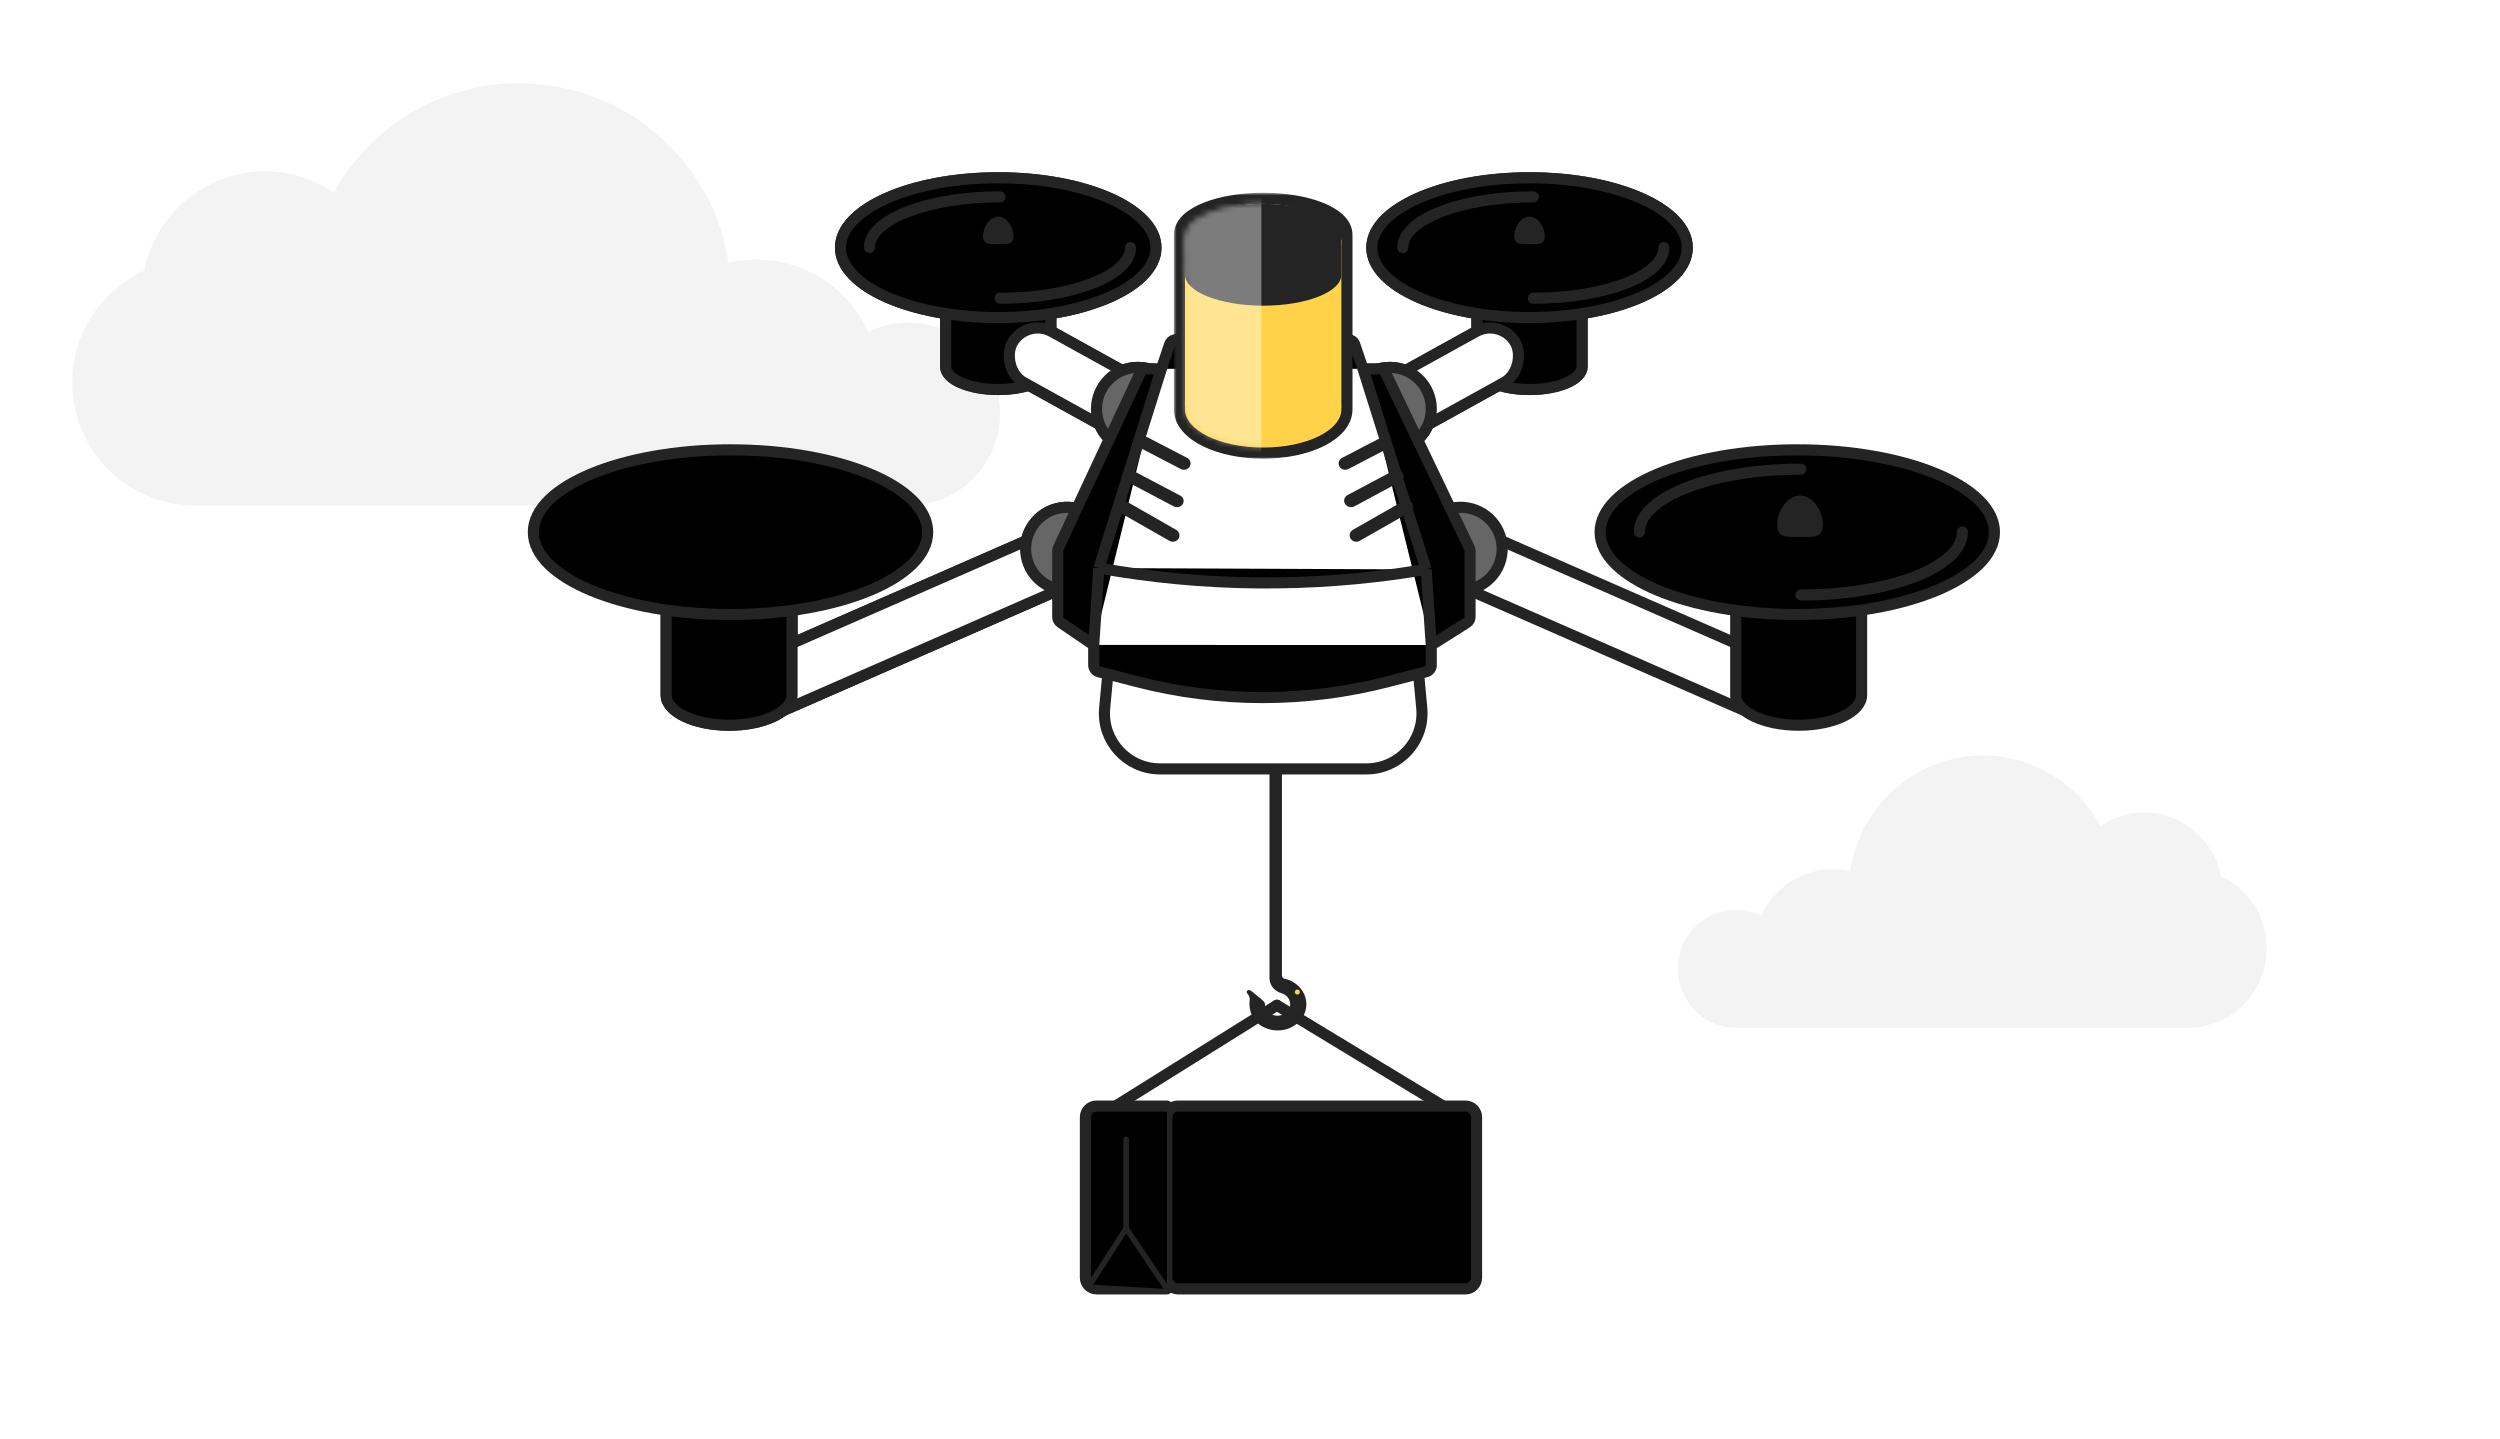 <?xml version="1.0"?>
<svg width="450" height="259" xmlns="http://www.w3.org/2000/svg" xmlns:svg="http://www.w3.org/2000/svg">
 <mask height="48" id="path-65-outside-1" maskUnits="userSpaceOnUse" width="33" x="211.3" y="34.7">
  <rect fill="white" height="48" id="svg_1" width="33" x="211.3" y="34.7"/>
  <path clip-rule="evenodd" d="m227.38,36.7c7.77,0 14.07,2.49 14.07,5.56c0,0.11 -0.01,0.21 -0.02,0.32c-0.01,0 0,0.01 0.01,0.01l0,0c0,0 0.01,0 0.01,0.01l0,0.64l0,0.33l0,5.56l0,0.33l0,23.89c0,0 -0.01,0.01 -0.01,0.01l0,0c0,0 -0.01,0 -0.01,0c0.01,0.11 0.02,0.22 0.02,0.32c0,3.8 -6.3,6.88 -14.07,6.88c-7.78,0 -14.08,-3.08 -14.08,-6.88c0,-0.1 0.01,-0.21 0.02,-0.32c0,0 0,0 -0.01,0l0,0c0,0 -0.01,-0.01 -0.01,-0.01l0,-23.89l0,-0.33l0,-5.56l0,-0.33l0,-0.64c0,-0.01 0.01,-0.01 0.01,-0.01l0,0c0.01,0 0.02,-0.01 0.02,-0.01c-0.02,-0.11 -0.03,-0.21 -0.03,-0.32c0,-3.07 6.3,-5.56 14.08,-5.56z" fill-rule="evenodd" id="svg_2"/>
 </mask>
 <mask height="45" id="mask0" maskUnits="userSpaceOnUse" width="29" x="213" y="36">
  <path d="m241.45,73.68c0,3.8 -6.3,6.88 -14.07,6.88c-7.78,0 -14.08,-3.08 -14.08,-6.88c0,-3.79 6.3,-6.87 14.08,-6.87c7.77,0 14.07,3.08 14.07,6.87z" fill="#242424" id="svg_3"/>
  <path d="m241.45,43.57c0,3.8 -6.3,6.87 -14.07,6.87c-7.78,0 -14.08,-3.07 -14.08,-6.87c0,-3.8 6.3,-6.87 14.08,-6.87c7.77,0 14.07,3.07 14.07,6.87z" fill="#242424" id="svg_4"/>
  <path d="m213.3,43.24l28.15,0l0,30.12l-28.15,0l0,-30.12z" fill="#242424" id="svg_5"/>
  <ellipse cx="227.38" cy="42.26" fill="#FFD249" id="svg_6" rx="14.07" ry="5.56"/>
  <ellipse cx="227.38" cy="49.46" fill="#FFD249" id="svg_7" rx="14.07" ry="5.56"/>
  <rect fill="#FFD249" height="6.55" id="svg_8" width="28.14" x="213.3" y="42.59"/>
 </mask>
 <defs>
  <filter color-interpolation-filters="sRGB" filterUnits="userSpaceOnUse" height="92" id="filter0_d" width="183" x="5" y="7">
   <feFlood flood-opacity="0" result="BackgroundImageFix"/>
   <feColorMatrix in="SourceAlpha" result="hardAlpha" type="matrix" values="0 0 0 0 0 0 0 0 0 0 0 0 0 0 0 0 0 0 127 0"/>
   <feOffset dy="4"/>
   <feGaussianBlur stdDeviation="4"/>
   <feColorMatrix type="matrix" values="0 0 0 0 0 0 0 0 0 0 0 0 0 0 0 0 0 0 0.08 0"/>
   <feBlend in2="BackgroundImageFix"/>
   <feBlend in="SourceGraphic" in2="effect1_dropShadow"/>
  </filter>
  <filter color-interpolation-filters="sRGB" filterUnits="userSpaceOnUse" height="65" id="filter1_d" width="122" x="294" y="128">
   <feFlood flood-opacity="0" result="BackgroundImageFix"/>
   <feColorMatrix in="SourceAlpha" result="hardAlpha" type="matrix" values="0 0 0 0 0 0 0 0 0 0 0 0 0 0 0 0 0 0 127 0"/>
   <feOffset dy="4"/>
   <feGaussianBlur stdDeviation="4"/>
   <feColorMatrix type="matrix" values="0 0 0 0 0 0 0 0 0 0 0 0 0 0 0 0 0 0 0.08 0"/>
   <feBlend in2="BackgroundImageFix"/>
   <feBlend in="SourceGraphic" in2="effect1_dropShadow"/>
  </filter>
 </defs>
 <g class="layer">
  <title>Layer 1</title>
  <rect fill="white" height="259" id="svg_9" width="450"/>
  <g filter="url(#filter0_d)" id="svg_10">
   <path clip-rule="evenodd" d="m25.96,44.73c1.99,-10.18 10.98,-17.87 21.78,-17.87c4.58,0 8.84,1.39 12.37,3.76c6.5,-11.7 18.99,-19.62 33.34,-19.62c19.1,0 34.91,14.01 37.67,32.28c1.59,-0.36 3.24,-0.56 4.94,-0.56c8.99,0 16.73,5.33 20.22,13c2.18,-1.06 4.62,-1.66 7.21,-1.66c9.12,0 16.51,7.38 16.51,16.47c0,9.1 -7.39,16.47 -16.51,16.47l-27.43,0l-6.44,0l-63.31,0l-2.06,0l-29.05,0c-12.26,0 -22.2,-9.91 -22.2,-22.14c0,-8.94 5.31,-16.63 12.96,-20.13" fill="#F3F3F3" fill-rule="evenodd" id="svg_11"/>
  </g>
  <g filter="url(#filter1_d)" id="svg_12">
   <path clip-rule="evenodd" d="m399.77,153.75c-1.26,-6.57 -6.97,-11.52 -13.82,-11.52c-2.91,0 -5.61,0.89 -7.85,2.42c-4.12,-7.54 -12.06,-12.65 -21.17,-12.65c-12.12,0 -22.15,9.03 -23.91,20.81c-1.01,-0.23 -2.05,-0.36 -3.13,-0.36c-5.71,0 -10.62,3.44 -12.83,8.38c-1.39,-0.68 -2.94,-1.07 -4.58,-1.07c-5.79,0 -10.48,4.76 -10.48,10.62c0,5.87 4.69,10.62 10.48,10.62l17.41,0l4.09,0l40.19,0l1.3,0l18.44,0c7.78,0 14.09,-6.39 14.09,-14.27c0,-5.77 -3.37,-10.73 -8.23,-12.98z" fill="#F3F3F3" fill-rule="evenodd" id="svg_13"/>
  </g>
  <path d="m200.81,199.09l29.03,-18.14" id="svg_14" stroke="#242424" stroke-linecap="round" stroke-linejoin="bevel" stroke-width="2"/>
  <path d="m225.26,178.4l1.67,1.36c0.32,0.29 0.76,0.57 0.76,0.99c0.01,0.36 0.09,0.72 0.3,1.03c0.47,0.72 1.28,1.1 2.14,1.04c0.53,-0.03 1.02,-0.23 1.4,-0.57c0.38,-0.33 0.63,-0.77 0.69,-1.25c0.06,-0.47 -0.06,-0.96 -0.34,-1.36c-0.29,-0.41 -0.71,-0.71 -1.21,-0.86c-0.63,-0.18 -1.17,-0.54 -1.56,-1.02c-0.39,-0.49 -0.6,-1.07 -0.6,-1.67l0,-37.18c0,-0.61 0.5,-1.11 1.12,-1.11l0,0c0.62,0 1.12,0.5 1.12,1.11l0,35.53l0,1.15c0,0.28 0.21,0.55 0.48,0.59c0.03,0 0.07,0.01 0.11,0.01c0.08,0 0.15,0.04 0.22,0.06l0,0c1.1,0.33 2.05,0.98 2.69,1.85c0.65,0.88 0.96,1.93 0.88,2.98c-0.17,2.34 -2.24,4.23 -4.79,4.39c-0.13,0.01 -0.26,0.01 -0.38,0.01c-1.32,0 -2.54,-0.46 -3.53,-1.27c-1.54,-1.27 -1.6,-3.21 -1.49,-4.25c0.03,-0.32 -0.06,-0.64 -0.25,-0.9l-0.21,-0.29c-0.28,-0.31 0.2,-0.85 0.78,-0.37z" fill="#242424" id="svg_15"/>
  <path d="m259.78,199.09l-29.94,-18.14" id="svg_16" stroke="#242424" stroke-linecap="round" stroke-linejoin="bevel" stroke-width="2"/>
  <path d="m200.24,112.46l54.28,0l1.4,15.01c0.54,5.87 -4.07,10.93 -9.96,10.93l-18.58,0l-18.58,0c-5.89,0 -10.51,-5.06 -9.96,-10.93l1.4,-15.01z" fill="white" id="svg_17" stroke="#242424" stroke-width="2"/>
  <rect fill="white" height="32.66" id="svg_18" width="54.43" x="210.81" y="198.99"/>
  <path d="m202.71,221.1l-7.34,10.9l0,-32.91l14.67,0l0,32.91l-7.33,-10.9z" fill="#FFD249" id="svg_19"/>
  <path d="m202.71,221.1l7.33,10.9l-14.67,0l7.34,-10.9z" fill="#FFD249" id="svg_20"/>
  <path d="m210.04,201.09c0,-1.1 0.9,-2 2,-2l0.93,0l11.74,0l14.67,0l11.73,0l12.67,0c1.1,0 2,0.9 2,2l0,28.91c0,1.1 -0.9,2 -2,2l-51.74,0c-1.1,0 -2,-0.9 -2,-2l0,-28.91z" id="svg_21" stroke="#242424" stroke-linecap="round" stroke-linejoin="round" stroke-width="2"/>
  <path d="m210.04,199.09l-12.67,0c-1.1,0 -2,0.9 -2,2l0,28.91c0,1.1 0.9,2 2,2l12.67,0" id="svg_22" stroke="#242424" stroke-linecap="round" stroke-linejoin="round" stroke-width="2"/>
  <path d="m202.71,205.1l0,16" id="svg_23" stroke="#242424" stroke-linecap="round" stroke-linejoin="round"/>
  <path d="m196.19,231.24l6.52,-10.14l7.33,10.9" id="svg_24" stroke="#242424" stroke-linecap="round" stroke-linejoin="round"/>
  <rect fill="#242424" height="0.91" id="svg_25" rx="0.45" transform="matrix(-0.866 -0.5 0.5 -0.866 233.691 179.191)" width="3.54"/>
  <ellipse fill="#FFD249" id="svg_26" rx="0.45" ry="0.45" transform="matrix(-0.866 -0.5 0.5 -0.866 233.525 178.572)"/>
  <rect fill="white" height="10.46" id="svg_27" rx="5.23" stroke="#242424" stroke-width="2" transform="matrix(0.916 -0.401 0.401 0.916 131.577 120.607)" width="62.99"/>
  <ellipse fill="white" id="svg_28" rx="7.47" ry="7.47" stroke="#242424" stroke-width="2" transform="matrix(0.986 -0.169 0.169 0.986 192.083 98.784)"/>
  <path d="m142.57,97.61c0,-3 -5.07,-5.43 -11.33,-5.43c-6.26,0 -11.33,2.43 -11.33,5.43c0,0 0,0 0,0l0,26.86l0,0c0,0.2 0,0.41 0,0.62c0,0 0,0.01 0,0.02c0,3 5.07,5.43 11.33,5.43c6.26,0 11.33,-2.43 11.33,-5.43c0,-0.01 0,-0.02 0,-0.02c0,-0.21 0,-0.42 0,-0.62l0,0l0,-26.86z" fill="white" id="svg_29"/>
  <path d="m142.57,97.61c0,-3 -5.07,-5.43 -11.33,-5.43c-6.26,0 -11.33,2.43 -11.33,5.43c0,0 0,0 0,0m22.66,0l0,26.86l0,0c0,0.2 0,0.41 0,0.62c0,0 0,0.01 0,0.02c0,3 -5.07,5.43 -11.33,5.43c-6.26,0 -11.33,-2.43 -11.33,-5.43c0,-0.01 0,-0.02 0,-0.02c0,-0.21 0,-0.42 0,-0.62l0,0l0,-26.86m22.66,0l0,0c-7.26,2.98 -15.4,2.98 -22.66,0l0,0" id="svg_30" stroke="#242424" stroke-width="2"/>
  <path d="m135.1,94.42c0,2.47 -1.84,2.24 -4.11,2.24c-2.27,0 -4.11,0.23 -4.11,-2.24c0,-2.48 1.84,-5.23 4.11,-5.23c2.27,0 4.11,2.75 4.11,5.23z" fill="#242424" id="svg_31"/>
  <path d="m189.15,45.31c0,-2.26 -4.24,-4.09 -9.47,-4.09c-5.22,0 -9.46,1.83 -9.46,4.09c0,0 0,0 0,0l0,20.23l0,0c0,0.15 0,0.31 0,0.47c0,0 0,0 0,0.01c0,2.26 4.24,4.09 9.46,4.09c5.23,0 9.47,-1.83 9.47,-4.09c0,-0.01 0,-0.01 0,-0.01c0,-0.16 0,-0.32 0,-0.47l0,0l0,-20.23z" fill="white" id="svg_32"/>
  <path d="m189.15,45.31c0,-2.26 -4.24,-4.09 -9.47,-4.09c-5.22,0 -9.46,1.83 -9.46,4.09c0,0 0,0 0,0m18.93,0l0,20.23l0,0c0,0.15 0,0.31 0,0.47c0,0 0,0 0,0.01c0,2.26 -4.24,4.09 -9.47,4.09c-5.22,0 -9.46,-1.83 -9.46,-4.09c0,-0.01 0,-0.01 0,-0.01c0,-0.16 0,-0.32 0,-0.47l0,0l0,-20.23m18.93,0l0,0c-6.11,2.26 -12.83,2.26 -18.93,0l0,0" id="svg_33" stroke="#242424" stroke-width="2"/>
  <rect fill="white" height="10.46" id="svg_34" rx="5.23" stroke="#242424" stroke-width="2" transform="matrix(0.875 0.484 -0.484 0.875 184.743 57.159)" width="30.57"/>
  <ellipse cx="204.84" cy="73.6" fill="white" id="svg_35" rx="7.47" ry="7.47" stroke="#242424" stroke-width="2"/>
  <ellipse cx="179.68" cy="44.58" id="svg_36" rx="28.39" ry="12.58" stroke="#242424" stroke-width="2"/>
  <path d="m182.42,42.46c0,1.65 -1.23,1.49 -2.74,1.49c-1.51,0 -2.74,0.16 -2.74,-1.49c0,-1.65 1.23,-3.48 2.74,-3.48c1.51,0 2.74,1.83 2.74,3.48z" fill="#242424" id="svg_37"/>
  <path d="m189.15,45.31c0,-2.26 -4.24,-4.09 -9.47,-4.09c-5.22,0 -9.46,1.83 -9.46,4.09c0,0 0,0 0,0l0,20.23l0,0c0,0.15 0,0.31 0,0.47c0,0 0,0 0,0.01c0,2.26 4.24,4.09 9.46,4.09c5.23,0 9.47,-1.83 9.47,-4.09c0,-0.01 0,-0.01 0,-0.01c0,-0.16 0,-0.32 0,-0.47l0,0l0,-20.23z" fill="#FFD249" id="svg_38"/>
  <path d="m189.15,45.31c0,-2.26 -4.24,-4.09 -9.47,-4.09c-5.22,0 -9.46,1.83 -9.46,4.09c0,0 0,0 0,0m18.93,0l0,20.23l0,0c0,0.15 0,0.31 0,0.47c0,0 0,0 0,0.01c0,2.26 -4.24,4.09 -9.47,4.09c-5.22,0 -9.46,-1.83 -9.46,-4.09c0,-0.01 0,-0.01 0,-0.01c0,-0.16 0,-0.32 0,-0.47l0,0l0,-20.23m18.93,0l0,0c-6.11,2.26 -12.83,2.26 -18.93,0l0,0" id="svg_39" stroke="#242424" stroke-width="2"/>
  <rect fill="white" height="10.46" id="svg_40" rx="5.23" stroke="#242424" stroke-width="2" transform="matrix(0.875 0.484 -0.484 0.875 184.743 57.159)" width="30.57"/>
  <ellipse cx="204.84" cy="73.6" fill="#666666" id="svg_41" rx="7.47" ry="7.47" stroke="#242424" stroke-width="2"/>
  <ellipse cx="179.68" cy="44.58" id="svg_42" rx="28.39" ry="12.58" stroke="#242424" stroke-width="2"/>
  <path d="m182.42,42.46c0,1.65 -1.23,1.49 -2.74,1.49c-1.51,0 -2.74,0.16 -2.74,-1.49c0,-1.65 1.23,-3.48 2.74,-3.48c1.51,0 2.74,1.83 2.74,3.48z" fill="#242424" id="svg_43"/>
  <rect fill="white" height="10.46" id="svg_44" rx="5.23" stroke="#242424" stroke-width="2" transform="matrix(0.916 -0.401 0.401 0.916 131.576 120.607)" width="62.99"/>
  <ellipse fill="#666666" id="svg_45" rx="7.47" ry="7.47" stroke="#242424" stroke-width="2" transform="matrix(0.986 -0.169 0.169 0.986 192.083 98.784)"/>
  <path d="m142.57,97.61c0,-3 -5.07,-5.43 -11.33,-5.43c-6.26,0 -11.33,2.43 -11.33,5.43c0,0 0,0 0,0l0,26.86l0,0c0,0.2 0,0.41 0,0.62c0,0 0,0.01 0,0.02c0,3 5.07,5.43 11.33,5.43c6.26,0 11.33,-2.43 11.33,-5.43c0,-0.01 0,-0.02 0,-0.02c0,-0.21 0,-0.42 0,-0.62l0,0l0,-26.86z" fill="#FFD249" id="svg_46"/>
  <path d="m142.57,97.61c0,-3 -5.07,-5.43 -11.33,-5.43c-6.26,0 -11.33,2.43 -11.33,5.43c0,0 0,0 0,0m22.66,0l0,26.86l0,0c0,0.2 0,0.41 0,0.62c0,0 0,0.01 0,0.02c0,3 -5.07,5.43 -11.33,5.43c-6.26,0 -11.33,-2.43 -11.33,-5.43c0,-0.01 0,-0.02 0,-0.02c0,-0.21 0,-0.42 0,-0.62l0,0l0,-26.86m22.66,0l0,0c-7.26,2.98 -15.4,2.98 -22.66,0l0,0" id="svg_47" stroke="#242424" stroke-width="2"/>
  <path d="m160.9,95.77c0,6.26 -13.02,11.33 -29.07,11.33m-29.07,-11.33c0,-6.25 13.02,-11.32 29.07,-11.32" id="svg_48" stroke="#242424" stroke-linecap="round" stroke-width="2"/>
  <path d="m135.1,94.42c0,2.47 -1.84,2.24 -4.11,2.24c-2.27,0 -4.11,0.23 -4.11,-2.24c0,-2.48 1.84,-5.23 4.11,-5.23c2.27,0 4.11,2.75 4.11,5.23z" fill="#242424" id="svg_49"/>
  <path d="m265.85,45.31c0,-2.26 4.24,-4.09 9.47,-4.09c5.22,0 9.46,1.83 9.46,4.09c0,0 0,0 0,0l0,20.23l0,0c0,0.15 0,0.31 0,0.47c0,0 0,0 0,0.01c0,2.26 -4.23,4.09 -9.46,4.09c-5.23,0 -9.47,-1.83 -9.47,-4.09c0,-0.01 0,-0.01 0,-0.01c0.01,-0.16 0,-0.32 0,-0.47l0,0l0,-20.23z" fill="white" id="svg_50"/>
  <path d="m265.85,45.31c0,-2.26 4.24,-4.09 9.47,-4.09c5.22,0 9.46,1.83 9.46,4.09c0,0 0,0 0,0m-18.93,0l0,20.23l0,0c0,0.15 0.01,0.31 0,0.47c0,0 0,0 0,0.01c0,2.26 4.24,4.09 9.47,4.09c5.23,0 9.46,-1.83 9.46,-4.09c0,-0.01 0,-0.01 0,-0.01c0,-0.16 0,-0.32 0,-0.47l0,0l0,-20.23m-18.93,0l0,0c6.11,2.26 12.83,2.26 18.93,0l0,0" id="svg_51" stroke="#242424" stroke-width="2"/>
  <rect fill="white" height="10.46" id="svg_52" rx="5.23" stroke="#242424" stroke-width="2" transform="matrix(-0.875 0.484 0.484 0.875 270.257 57.159)" width="30.57"/>
  <ellipse fill="white" id="svg_53" rx="7.47" ry="7.47" stroke="#242424" stroke-width="2" transform="matrix(-1 0 0 1 250.164 73.6)"/>
  <ellipse id="svg_54" rx="28.39" ry="12.58" stroke="#242424" stroke-width="2" transform="matrix(-1 0 0 1 275.318 44.58)"/>
  <path d="m272.58,42.46c0,1.65 1.23,1.49 2.74,1.49c1.51,0 2.74,0.16 2.74,-1.49c0,-1.65 -1.23,-3.48 -2.74,-3.48c-1.51,0 -2.74,1.83 -2.74,3.48z" fill="#242424" id="svg_55"/>
  <path d="m265.85,45.31c0,-2.26 4.24,-4.09 9.47,-4.09c5.22,0 9.46,1.83 9.46,4.09c0,0 0,0 0,0l0,20.23l0,0c0,0.15 0,0.31 0,0.47c0,0 0,0 0,0.01c0,2.26 -4.23,4.09 -9.46,4.09c-5.23,0 -9.47,-1.83 -9.47,-4.09c0,-0.01 0,-0.01 0,-0.01c0.01,-0.16 0,-0.32 0,-0.47l0,0l0,-20.23z" fill="#FFD249" id="svg_56"/>
  <path d="m265.85,45.31c0,-2.26 4.24,-4.09 9.47,-4.09c5.22,0 9.46,1.83 9.46,4.09c0,0 0,0 0,0m-18.93,0l0,20.23l0,0c0,0.15 0.01,0.31 0,0.47c0,0 0,0 0,0.01c0,2.26 4.24,4.09 9.47,4.09c5.23,0 9.46,-1.83 9.46,-4.09c0,-0.01 0,-0.01 0,-0.01c0,-0.16 0,-0.32 0,-0.47l0,0l0,-20.23m-18.93,0l0,0c6.11,2.26 12.83,2.26 18.93,0l0,0" id="svg_57" stroke="#242424" stroke-width="2"/>
  <rect fill="white" height="10.46" id="svg_58" rx="5.23" stroke="#242424" stroke-width="2" transform="matrix(-0.875 0.484 0.484 0.875 270.257 57.159)" width="30.57"/>
  <ellipse fill="#666666" id="svg_59" rx="7.47" ry="7.47" stroke="#242424" stroke-width="2" transform="matrix(-1 0 0 1 250.164 73.6)"/>
  <ellipse id="svg_60" rx="28.39" ry="12.58" stroke="#242424" stroke-width="2" transform="matrix(-1 0 0 1 275.318 44.58)"/>
  <path d="m272.58,42.46c0,1.65 1.23,1.49 2.74,1.49c1.51,0 2.74,0.16 2.74,-1.49c0,-1.65 -1.23,-3.48 -2.74,-3.48c-1.51,0 -2.74,1.83 -2.74,3.48z" fill="#242424" id="svg_61"/>
  <rect fill="white" height="10.46" id="svg_62" rx="5.23" stroke="#242424" stroke-width="2" transform="matrix(-0.916 -0.401 -0.401 0.916 323.424 120.608)" width="62.99"/>
  <ellipse fill="#666666" id="svg_63" rx="7.47" ry="7.47" stroke="#242424" stroke-width="2" transform="matrix(-0.986 -0.169 -0.169 0.986 262.917 98.785)"/>
  <path d="m312.43,97.61c0,-3 5.07,-5.43 11.33,-5.43c6.25,0 11.33,2.43 11.33,5.43c0,0 0,0 0,0l0,26.86l0,0c0,0.2 0,0.41 0,0.62c0,0.01 0,0.01 0,0.02c0,3 -5.07,5.43 -11.33,5.43c-6.26,0 -11.33,-2.43 -11.33,-5.43c0,-0.01 0,-0.01 0,-0.02c0,-0.21 0,-0.42 0,-0.62l0,0l0,-26.86z" fill="#FFD249" id="svg_64"/>
  <path d="m312.43,97.61c0,-3 5.07,-5.43 11.33,-5.43c6.25,0 11.33,2.43 11.33,5.43c0,0 0,0 0,0m-22.66,0l0,26.86l0,0c0,0.2 0,0.41 0,0.62c0,0.01 0,0.01 0,0.02c0,3 5.07,5.43 11.33,5.43c6.26,0 11.33,-2.43 11.33,-5.43c0,-0.01 0,-0.01 0,-0.02c0,-0.21 0,-0.42 0,-0.62l0,0l0,-26.86m-22.66,0l0,0c7.26,2.98 15.4,2.98 22.66,0l0,0" id="svg_65" stroke="#242424" stroke-width="2"/>
  <ellipse id="svg_66" rx="35.49" ry="14.82" stroke="#242424" stroke-width="2" transform="matrix(-1 0 0 1 323.51 95.79)"/>
  <path d="m319.9,94.42c0,2.47 1.84,2.24 4.11,2.24c2.27,0 4.11,0.23 4.11,-2.24c0,-2.48 -1.84,-5.23 -4.11,-5.23c-2.27,0 -4.11,2.75 -4.11,5.23z" fill="#242424" id="svg_67"/>
  <path d="m211.71,61.15c-0.54,0 -1.01,0.34 -1.18,0.84l-1.48,4.39l-2.67,0c-0.49,0 -0.93,0.28 -1.13,0.71l-14.74,31.54c-0.08,0.17 -0.12,0.35 -0.12,0.53l0,11.89c0,0.42 0.2,0.8 0.55,1.03l5.73,3.9c0.06,0.04 0.13,0.08 0.2,0.11l0,3.63c0,0.56 0.38,1.06 0.93,1.2l6.85,1.77c14.82,3.83 30.38,3.83 45.2,0l6.85,-1.77c0.55,-0.14 0.93,-0.64 0.93,-1.2l0,-3.62c0.07,-0.03 0.13,-0.06 0.19,-0.1l6.21,-3.92c0.36,-0.23 0.58,-0.63 0.58,-1.05l0,-11.86c0,-0.19 -0.04,-0.37 -0.12,-0.54l-15.11,-31.55c-0.2,-0.43 -0.64,-0.7 -1.12,-0.7l-2.92,0l-1.49,-4.39c-0.17,-0.5 -0.64,-0.84 -1.18,-0.84l-30.96,0z" fill="white" id="svg_68"/>
  <path d="m209.05,66.38l1.48,-4.39c0.17,-0.5 0.64,-0.84 1.18,-0.84l30.96,0c0.54,0 1.01,0.34 1.18,0.84l1.49,4.39m-36.29,0l-2.67,0c-0.49,0 -0.93,0.28 -1.13,0.71l-14.74,31.54c-0.08,0.17 -0.12,0.35 -0.12,0.53l0,11.89c0,0.42 0.2,0.8 0.55,1.03l5.73,3.9c0.06,0.04 0.13,0.08 0.2,0.11m12.18,-49.71l-5.62,17.93l-5.63,17.94m-0.93,13.84l0,3.63c0,0.56 0.38,1.06 0.93,1.2l6.85,1.77c14.82,3.83 30.38,3.83 45.2,0l6.85,-1.77c0.55,-0.14 0.93,-0.64 0.93,-1.2l0,-3.62m-60.76,-0.01l0.93,-13.84m59.83,13.85c0.07,-0.03 0.13,-0.06 0.19,-0.1l6.21,-3.92c0.36,-0.23 0.58,-0.63 0.58,-1.05l0,-11.86c0,-0.19 -0.04,-0.37 -0.12,-0.54l-15.11,-31.55c-0.2,-0.43 -0.64,-0.7 -1.12,-0.7l-2.92,0m12.29,49.72l-0.93,-13.6m-11.36,-36.12l11.36,36.12m-58.9,-0.25l0,0c18.84,3.38 38.11,3.56 57,0.55l1.9,-0.3" id="svg_69" stroke="#242424" stroke-width="2"/>
  <path d="m242.13,84.56c-0.26,0 -0.51,-0.08 -0.72,-0.24c-0.21,-0.15 -0.36,-0.37 -0.42,-0.62c-0.07,-0.24 -0.05,-0.5 0.06,-0.74c0.11,-0.23 0.29,-0.42 0.52,-0.54l7.17,-3.73c0.27,-0.12 0.58,-0.14 0.87,-0.05c0.28,0.09 0.52,0.29 0.66,0.54c0.14,0.26 0.18,0.56 0.1,0.84c-0.07,0.28 -0.26,0.52 -0.51,0.68l-7.17,3.73c-0.17,0.09 -0.36,0.13 -0.56,0.13z" fill="#242424" id="svg_70"/>
  <path d="m243.16,91.29c-0.22,-0.01 -0.43,-0.06 -0.62,-0.17c-0.18,-0.11 -0.34,-0.26 -0.44,-0.44c-0.16,-0.27 -0.2,-0.58 -0.11,-0.88c0.08,-0.29 0.29,-0.54 0.57,-0.69l8.28,-4.4c0.28,-0.15 0.61,-0.19 0.92,-0.11c0.31,0.09 0.58,0.28 0.74,0.55c0.16,0.26 0.2,0.58 0.11,0.87c-0.09,0.29 -0.29,0.54 -0.58,0.69l-8.22,4.43c-0.2,0.11 -0.42,0.16 -0.65,0.15l0,0z" fill="#242424" id="svg_71"/>
  <path d="m244.14,97.52c-0.21,-0.01 -0.41,-0.06 -0.6,-0.16c-0.18,-0.1 -0.33,-0.24 -0.44,-0.42c-0.16,-0.26 -0.2,-0.57 -0.12,-0.87c0.08,-0.3 0.28,-0.55 0.55,-0.71l9.06,-5.16c0.28,-0.15 0.6,-0.2 0.91,-0.12c0.31,0.08 0.57,0.27 0.73,0.53c0.16,0.27 0.21,0.58 0.13,0.88c-0.08,0.29 -0.28,0.55 -0.55,0.7l-9.07,5.16c-0.18,0.11 -0.39,0.16 -0.6,0.17l0,0z" fill="#242424" id="svg_72"/>
  <path d="m213.11,84.56c-0.19,0 -0.38,-0.04 -0.55,-0.13l-7.17,-3.73c-0.25,-0.16 -0.44,-0.4 -0.51,-0.68c-0.08,-0.28 -0.04,-0.58 0.1,-0.84c0.14,-0.25 0.38,-0.45 0.66,-0.54c0.29,-0.09 0.6,-0.07 0.87,0.05l7.17,3.73c0.23,0.12 0.41,0.31 0.52,0.54c0.11,0.24 0.13,0.5 0.06,0.74c-0.06,0.25 -0.21,0.47 -0.42,0.62c-0.21,0.16 -0.46,0.24 -0.73,0.24l0,0z" fill="#242424" id="svg_73"/>
  <path d="m211.87,91.29c-0.21,0 -0.41,-0.05 -0.59,-0.14l-8.08,-4.26c-0.27,-0.14 -0.48,-0.39 -0.56,-0.67c-0.09,-0.28 -0.05,-0.59 0.11,-0.84c0.15,-0.26 0.41,-0.45 0.71,-0.53c0.31,-0.08 0.63,-0.04 0.91,0.1l8.08,4.26c0.28,0.15 0.48,0.39 0.56,0.67c0.09,0.29 0.05,0.59 -0.11,0.85c-0.1,0.17 -0.25,0.31 -0.43,0.41c-0.19,0.1 -0.39,0.15 -0.6,0.15l0,0z" fill="#242424" id="svg_74"/>
  <path d="m211.11,97.52c-0.21,-0.01 -0.42,-0.06 -0.61,-0.17l-9.06,-5.16c-0.13,-0.07 -0.25,-0.18 -0.35,-0.3c-0.09,-0.12 -0.16,-0.26 -0.2,-0.4c-0.04,-0.15 -0.05,-0.3 -0.03,-0.45c0.02,-0.15 0.08,-0.3 0.16,-0.43c0.08,-0.13 0.18,-0.24 0.31,-0.33c0.12,-0.1 0.26,-0.16 0.42,-0.2c0.15,-0.04 0.31,-0.05 0.46,-0.03c0.16,0.02 0.31,0.07 0.45,0.15l9.06,5.18c0.27,0.15 0.47,0.41 0.55,0.7c0.08,0.3 0.03,0.61 -0.13,0.88c-0.11,0.17 -0.26,0.31 -0.44,0.41c-0.18,0.09 -0.38,0.15 -0.59,0.15l0,0z" fill="#242424" id="svg_75"/>
  <path clip-rule="evenodd" d="m227.38,36.7c7.77,0 14.07,2.49 14.07,5.56c0,0.11 -0.01,0.21 -0.02,0.32c-0.01,0 0,0.01 0.01,0.01l0,0c0,0 0.01,0 0.01,0.01l0,0.64l0,0.33l0,5.56l0,0.33l0,23.89c0,0 -0.01,0.01 -0.01,0.01l0,0c0,0 -0.01,0 -0.01,0c0.01,0.11 0.02,0.22 0.02,0.32c0,3.8 -6.3,6.88 -14.07,6.88c-7.78,0 -14.08,-3.08 -14.08,-6.88c0,-0.1 0.01,-0.21 0.02,-0.32c0,0 0,0 -0.01,0l0,0c0,0 -0.01,-0.01 -0.01,-0.01l0,-23.89l0,-0.33l0,-5.56l0,-0.33l0,-0.64c0,-0.01 0.01,-0.01 0.01,-0.01l0,0c0.01,0 0.02,-0.01 0.02,-0.01c-0.02,-0.11 -0.03,-0.21 -0.03,-0.32c0,-3.07 6.3,-5.56 14.08,-5.56z" fill="white" fill-rule="evenodd" id="svg_76"/>
  <path d="m241.45,43.24l2,0l0,0l-2,0zm0,0.33l2,0l0,0l-2,0zm0,5.56l-2,0l0,0l2,0zm0,0.33l-2,0l0,0l2,0zm-0.02,23.9l-1.99,0.19l1.99,-0.19zm0,-30.78l1.98,0.27l-1.98,-0.27zm-28.11,30.78l1.99,0.19l-1.99,-0.19zm28.13,-0.01l-2,0l2,0zm0,-30.75l2,0l-2,0zm2,-0.34c0,-1.5 -0.78,-2.73 -1.74,-3.63c-0.96,-0.89 -2.24,-1.6 -3.65,-2.16c-2.83,-1.12 -6.61,-1.77 -10.68,-1.77l0,4c3.69,0 6.95,0.59 9.21,1.49c1.13,0.45 1.92,0.93 2.38,1.37c0.47,0.43 0.48,0.67 0.48,0.7l4,0zm-0.04,0.59c0.02,-0.19 0.04,-0.39 0.04,-0.59l-4,0c0,0.01 0,0.02 -0.01,0.04l3.97,0.55zm-3.96,-0.25l0,0.64l4,0l0,-0.64l-4,0zm0,0.64l0,0.33l4,0l0,-0.33l-4,0zm4,5.89l0,-5.56l-4,0l0,5.56l4,0zm0,0.33l0,-0.33l-4,0l0,0.33l4,0zm0,23.89l0,-23.89l-4,0l0,23.89l4,0zm0,0.33c0,-0.17 -0.01,-0.34 -0.03,-0.5l-3.98,0.37c0,0.04 0.01,0.09 0.01,0.13l4,0zm-16.07,8.88c4.12,0 7.95,-0.82 10.82,-2.22c2.74,-1.34 5.25,-3.57 5.25,-6.66l-4,0c0,0.71 -0.65,1.92 -3,3.07c-2.22,1.08 -5.43,1.81 -9.07,1.81l0,4zm-16.08,-8.88c0,3.09 2.51,5.32 5.25,6.66c2.87,1.4 6.7,2.22 10.83,2.22l0,-4c-3.65,0 -6.86,-0.73 -9.08,-1.81c-2.35,-1.15 -3,-2.36 -3,-3.07l-4,0zm0.03,-0.5c-0.02,0.16 -0.03,0.33 -0.03,0.5l4,0c0,-0.04 0.01,-0.09 0.01,-0.13l-3.98,-0.37zm-0.03,-23.72l0,23.89l4,0l0,-23.89l-4,0zm0,-0.33l0,0.33l4,0l0,-0.33l-4,0zm4,0l0,-5.56l-4,0l0,5.56l4,0zm0,-5.56l0,-0.33l-4,0l0,0.33l4,0zm0,-0.33l0,-0.64l-4,0l0,0.64l4,0zm-4,-0.98c0,0.2 0.02,0.4 0.05,0.59l3.96,-0.55c0,-0.02 -0.01,-0.03 -0.01,-0.04l-4,0zm16.08,-7.56c-4.08,0 -7.86,0.65 -10.69,1.77c-1.41,0.56 -2.69,1.27 -3.65,2.16c-0.96,0.9 -1.74,2.13 -1.74,3.63l4,0c0,-0.03 0.01,-0.27 0.48,-0.7c0.46,-0.44 1.25,-0.92 2.38,-1.37c2.26,-0.9 5.52,-1.49 9.22,-1.49l0,-4zm-14.07,9.89c1.23,0 2.17,-1.09 2,-2.29l-3.96,0.55c-0.17,-1.18 0.75,-2.26 1.96,-2.26l0,4zm28.13,26.77c-1.19,0 -2.11,1.02 -2,2.19l3.98,-0.37c0.11,1.16 -0.8,2.18 -1.98,2.18l0,-4zm-2,-29.06c-0.16,1.2 0.77,2.29 2,2.29l0,-4c1.21,0 2.13,1.08 1.97,2.26l-3.97,-0.55zm-24.13,31.25c0.11,-1.17 -0.81,-2.19 -2,-2.19l0,4c-1.18,0 -2.09,-1.02 -1.98,-2.18l3.98,0.37zm-0.01,-30.95c0,1.1 -0.89,1.99 -1.99,1.99l0,-4c-1.11,0 -2.01,0.9 -2.01,2.01l4,0zm24.15,30.75c0,-1.1 0.89,-1.99 1.99,-1.99l0,4c1.11,0 2.01,-0.9 2.01,-2.01l-4,0zm-26.14,-1.99c1.1,0 1.99,0.89 1.99,1.99l-4,0c0,1.11 0.9,2.01 2.01,2.01l0,-4zm28.13,-26.77c-1.1,0 -1.99,-0.89 -1.99,-1.99l4,0c0,-1.11 -0.9,-2.01 -2.01,-2.01l0,4z" fill="#242424" id="svg_77" mask="url(#path-65-outside-1)"/>
  <path d="m241.45,73.68c0,3.8 -6.3,6.88 -14.07,6.88c-7.78,0 -14.08,-3.08 -14.08,-6.88c0,-3.79 6.3,-6.87 14.08,-6.87c7.77,0 14.07,3.08 14.07,6.87z" fill="#FFD249" id="svg_78"/>
  <path d="m241.45,43.57c0,3.8 -6.3,6.87 -14.07,6.87c-7.78,0 -14.08,-3.07 -14.08,-6.87c0,-3.8 6.3,-6.87 14.08,-6.87c7.77,0 14.07,3.07 14.07,6.87z" fill="#FFD249" id="svg_79"/>
  <path d="m213.3,43.24l28.15,0l0,30.12l-28.15,0l0,-30.12z" fill="#FFD249" id="svg_80"/>
  <ellipse cx="227.38" cy="42.26" fill="#242424" id="svg_81" rx="14.07" ry="5.56"/>
  <ellipse cx="227.38" cy="49.46" fill="#242424" id="svg_82" rx="14.07" ry="5.56"/>
  <rect fill="#242424" height="6.55" id="svg_83" width="28.14" x="213.3" y="42.59"/>
  <g id="svg_84" mask="url(#mask0)">
   <rect fill="white" height="51.71" id="svg_85" opacity="0.4" width="15.71" x="211.34" y="34.08"/>
  </g>
  <ellipse cx="131.49" cy="95.79" id="svg_96" rx="35.49" ry="14.82" stroke="#242424" stroke-width="2"/>
  <path d="m353.23,95.77c0,6.26 -13.02,11.33 -29.07,11.33m-29.07,-11.33c0,-6.25 13.02,-11.32 29.07,-11.32" id="svg_97" stroke="#242424" stroke-linecap="round" stroke-width="2"/>
  <path d="m299.49,44.56c0,5.04 -10.52,9.12 -23.5,9.12m-23.49,-9.12c0,-5.05 10.52,-9.13 23.49,-9.13" id="svg_98" stroke="#242424" stroke-linecap="round" stroke-width="2"/>
  <path d="m203.49,44.56c0,5.04 -10.52,9.12 -23.49,9.12m-23.5,-9.12c0,-5.05 10.52,-9.13 23.5,-9.13" id="svg_99" stroke="#242424" stroke-linecap="round" stroke-width="2"/>
 </g>
</svg>